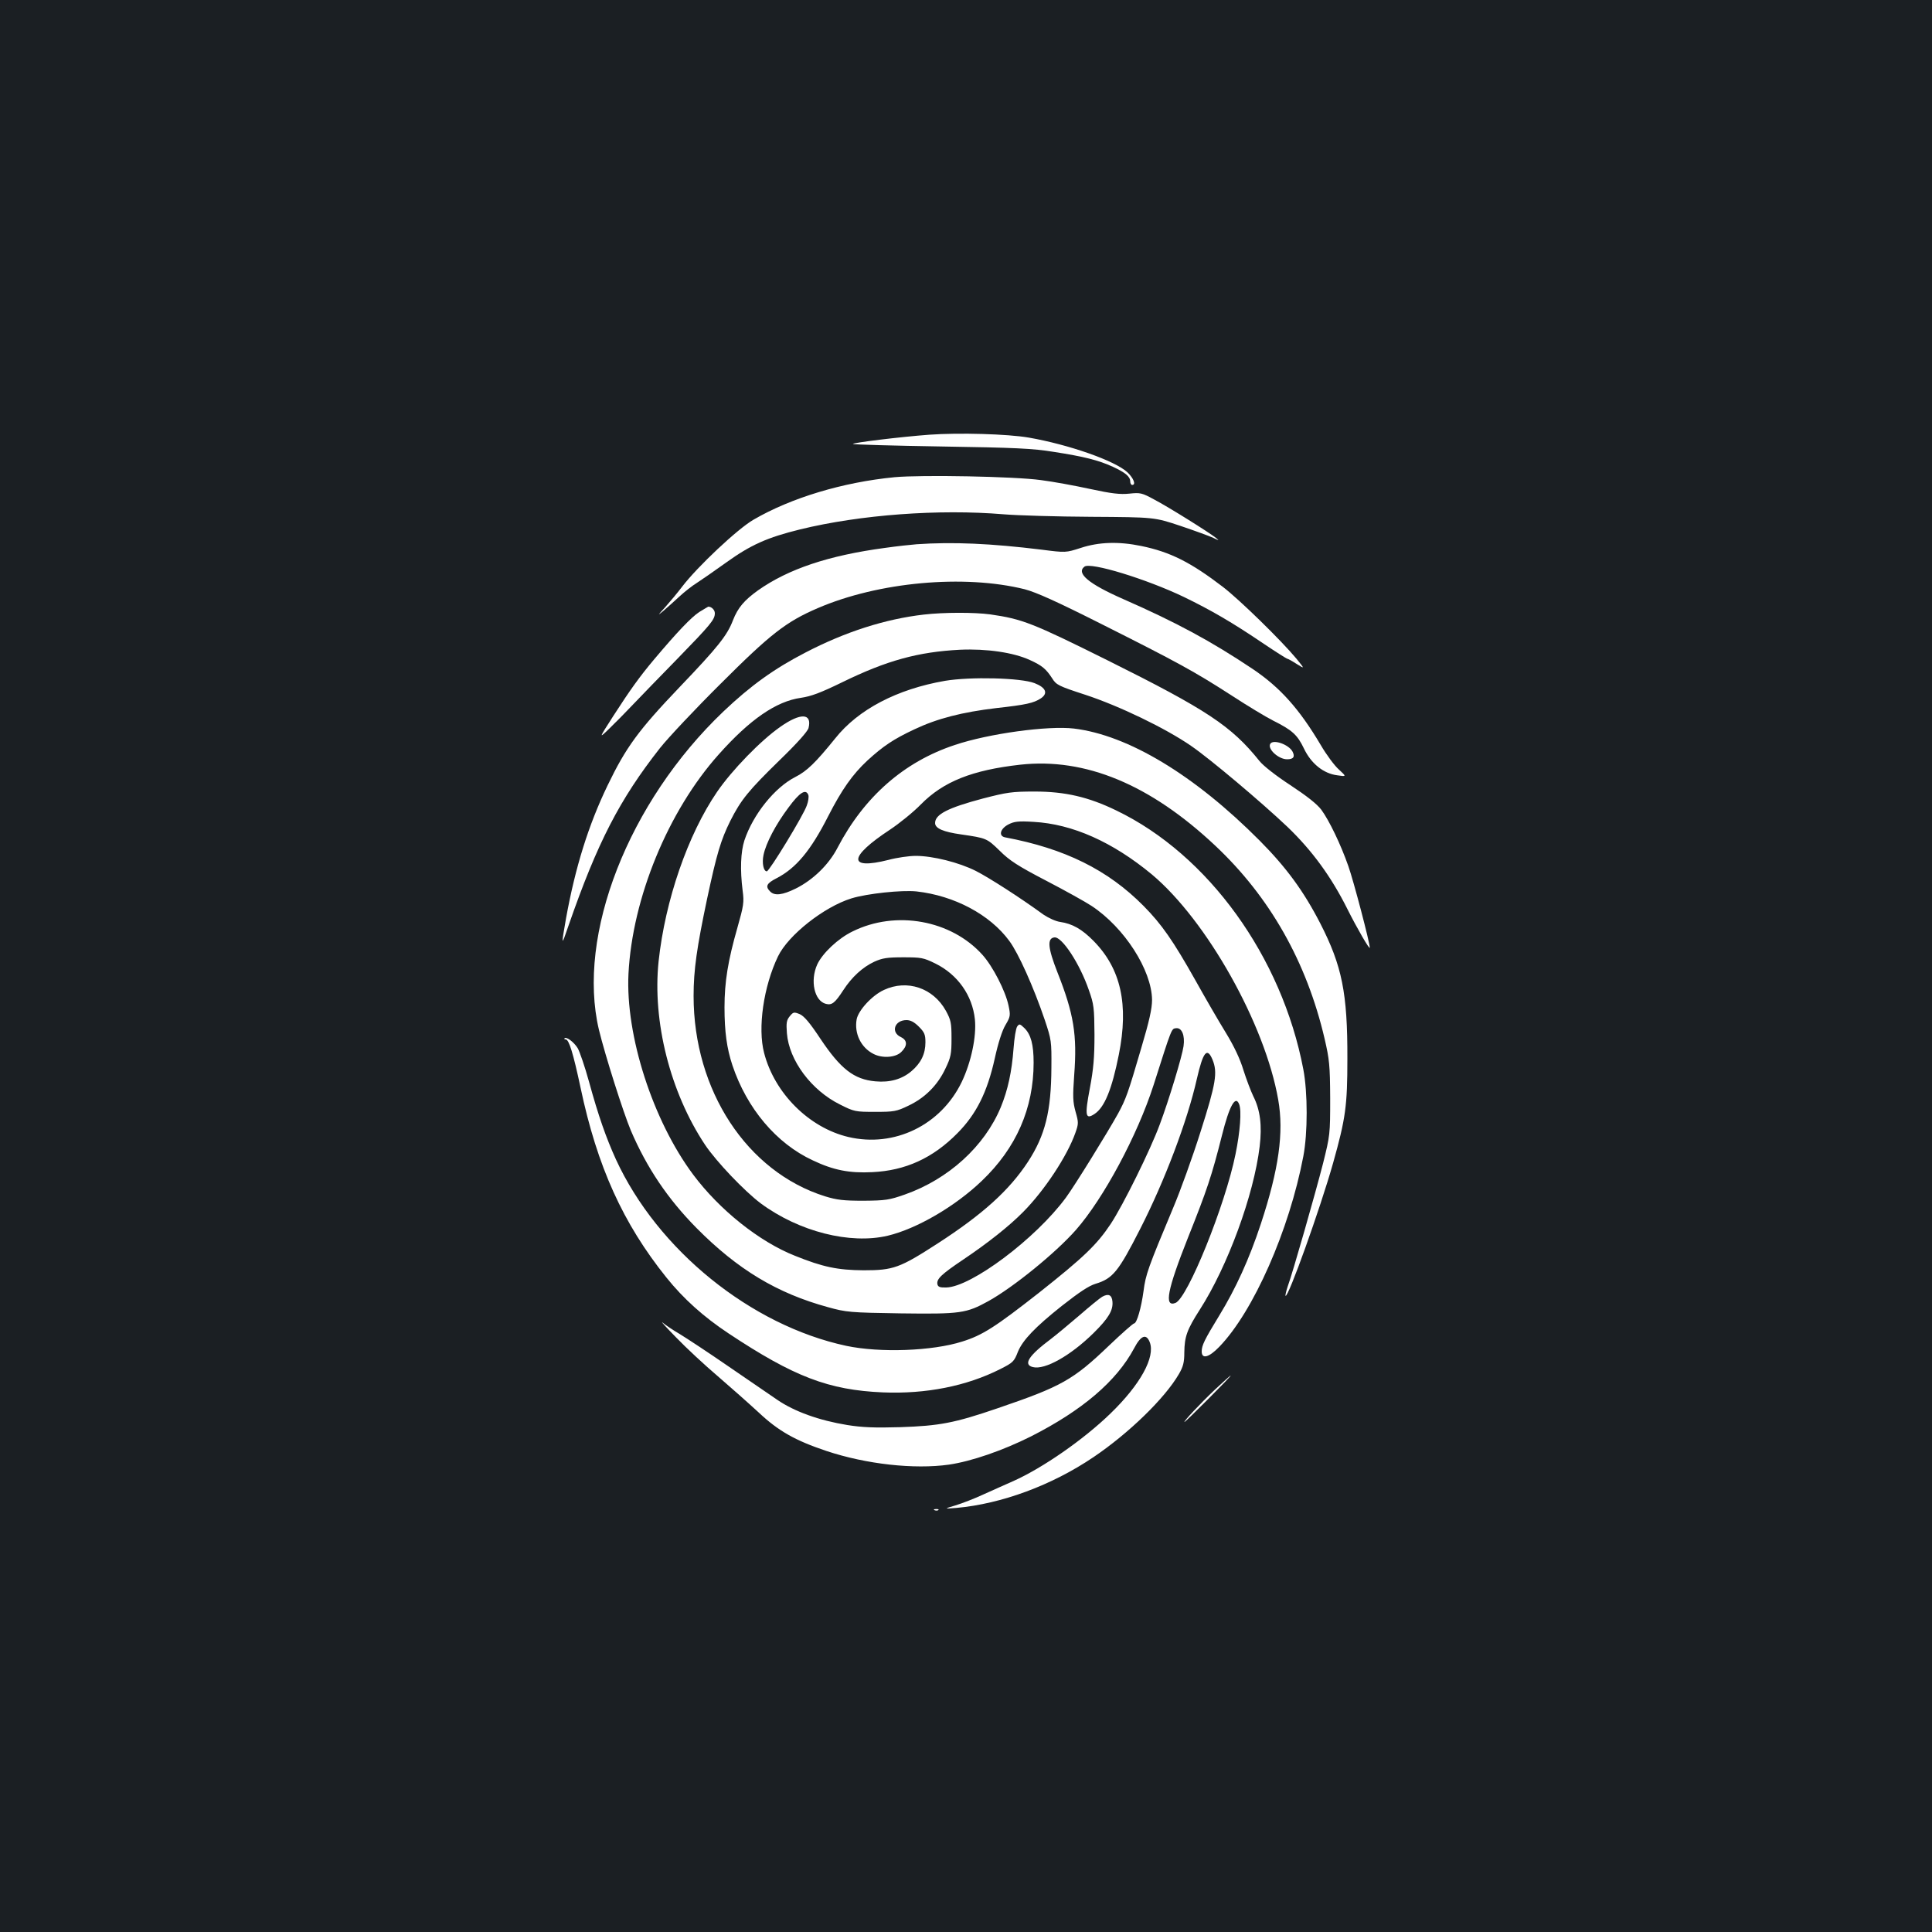 <?xml version="1.0" standalone="no"?>
<!DOCTYPE svg PUBLIC "-//W3C//DTD SVG 20010904//EN"
 "http://www.w3.org/TR/2001/REC-SVG-20010904/DTD/svg10.dtd">
<svg version="1.0" xmlns="http://www.w3.org/2000/svg"
 width="1000pt" height="1000pt" viewBox="0 0 1000 1000"
 preserveAspectRatio="xMidYMid meet">
<rect width="100%" height="100%" fill="#1b1f23"/>
<g transform="translate(0,1000) scale(0.1,-0.1)"
fill="#ffffff" stroke="none">
<path d="M4811 7750 c-150 -11 -403 -42 -396 -48 3 -3 209 -9 458 -13 382 -6
472 -10 582 -28 155 -24 231 -43 305 -77 65 -30 90 -51 90 -76 0 -10 5 -18 10
-18 21 0 8 34 -24 65 -64 60 -304 144 -511 180 -110 19 -361 26 -514 15z"/>
<path d="M4630 7530 c-268 -26 -536 -107 -730 -220 -83 -48 -290 -243 -368
-345 -25 -33 -66 -82 -91 -110 -36 -39 -39 -43 -11 -20 19 16 58 51 85 76 28
26 69 58 92 72 22 14 91 62 151 105 128 92 213 130 384 172 311 76 718 106
1053 78 72 -6 276 -12 455 -13 325 -2 325 -2 460 -47 74 -25 151 -53 170 -62
30 -15 32 -15 15 -1 -36 29 -249 162 -320 199 -64 35 -73 37 -129 31 -48 -5
-92 0 -203 24 -78 17 -192 38 -255 46 -135 19 -618 28 -758 15z"/>
<path d="M4745 7183 c-27 -2 -102 -10 -165 -19 -291 -39 -500 -109 -657 -220
-71 -51 -104 -90 -129 -154 -30 -79 -79 -140 -275 -345 -215 -225 -279 -313
-374 -510 -99 -205 -167 -423 -215 -687 -26 -147 -25 -150 13 -38 149 429 264
652 473 918 42 53 183 203 313 332 258 258 340 322 503 392 315 136 758 176
1072 98 60 -16 163 -62 401 -182 390 -196 478 -244 670 -368 83 -54 179 -112
215 -130 98 -49 125 -73 159 -144 37 -78 101 -130 173 -139 48 -7 48 -7 8 30
-22 19 -65 77 -94 127 -111 187 -210 298 -353 394 -214 143 -393 240 -671 362
-177 78 -243 133 -199 167 31 25 321 -64 515 -157 142 -69 249 -131 413 -242
64 -43 119 -78 123 -78 3 0 25 -12 48 -27 42 -26 42 -26 -2 28 -80 96 -293
304 -380 371 -166 127 -272 181 -423 212 -116 24 -219 21 -313 -10 -78 -25
-78 -25 -203 -9 -261 32 -459 41 -646 28z"/>
<path d="M3619 6832 c-41 -27 -113 -102 -235 -247 -73 -87 -122 -155 -209
-290 -77 -120 -77 -120 -20 -65 31 30 87 87 123 125 37 39 139 144 228 235
173 178 194 203 194 236 0 17 -17 34 -34 34 -1 0 -22 -13 -47 -28z"/>
<path d="M4782 6819 c-200 -23 -406 -89 -612 -196 -163 -84 -285 -172 -426
-306 -492 -469 -760 -1157 -644 -1647 32 -132 126 -428 165 -521 83 -194 192
-355 340 -505 213 -215 417 -338 681 -410 94 -26 113 -28 376 -32 310 -4 339
0 455 64 129 72 346 248 452 368 143 163 318 489 402 750 95 298 92 291 116
294 30 4 47 -37 39 -93 -7 -51 -76 -280 -123 -405 -48 -131 -190 -418 -254
-515 -72 -108 -140 -173 -371 -356 -226 -177 -292 -220 -398 -253 -154 -49
-425 -59 -600 -22 -494 106 -976 496 -1192 965 -51 112 -91 226 -139 401 -22
80 -49 158 -59 175 -20 32 -58 60 -68 51 -3 -3 0 -6 6 -6 17 0 39 -72 77 -250
86 -408 220 -703 444 -982 89 -111 193 -204 321 -289 339 -225 519 -294 800
-306 222 -9 432 32 608 121 65 33 71 38 91 90 25 60 89 127 226 236 93 73 140
104 175 115 90 27 119 63 232 285 126 247 244 558 293 776 32 140 53 166 81
99 27 -66 18 -122 -62 -373 -41 -130 -105 -307 -141 -392 -132 -315 -143 -347
-154 -432 -12 -88 -35 -168 -49 -168 -5 0 -63 -51 -129 -114 -187 -179 -246
-212 -577 -325 -225 -77 -301 -91 -504 -98 -135 -4 -198 -1 -274 11 -147 24
-274 70 -362 130 -41 28 -156 107 -257 176 -100 69 -211 142 -247 164 -36 21
-76 48 -90 60 -14 11 18 -24 70 -77 52 -54 149 -144 215 -200 65 -56 161 -141
212 -188 102 -96 189 -145 350 -199 207 -69 455 -96 634 -71 117 17 279 73
425 146 266 135 443 286 534 456 35 67 63 78 81 32 30 -77 -49 -220 -203 -369
-139 -135 -351 -282 -503 -350 -33 -14 -100 -45 -150 -67 -49 -23 -117 -49
-150 -59 -60 -18 -60 -18 5 -13 234 21 494 117 710 263 182 123 369 304 442
430 22 38 28 60 28 112 1 82 14 118 80 221 144 224 280 594 310 845 13 108 3
189 -33 260 -13 27 -36 88 -51 135 -17 57 -48 123 -92 195 -37 60 -107 181
-156 269 -116 206 -175 291 -269 386 -185 187 -408 297 -717 355 -35 7 -25 45
18 67 29 15 51 18 130 13 201 -11 409 -104 612 -272 284 -238 586 -775 654
-1166 30 -170 3 -361 -90 -643 -60 -182 -130 -335 -215 -474 -77 -126 -91
-155 -91 -186 0 -41 37 -32 91 24 177 183 362 603 435 986 23 120 23 330 0
450 -111 583 -492 1111 -968 1340 -144 70 -265 98 -423 98 -118 0 -143 -4
-267 -36 -181 -48 -248 -82 -248 -127 0 -28 43 -46 135 -59 131 -19 133 -20
199 -84 51 -51 94 -79 242 -156 98 -51 204 -110 234 -130 170 -112 311 -332
313 -486 0 -45 -14 -109 -56 -250 -69 -236 -79 -263 -120 -339 -55 -99 -225
-374 -270 -435 -157 -213 -490 -462 -619 -465 -33 -1 -43 3 -46 17 -5 27 20
51 133 127 128 86 239 174 311 247 111 112 228 290 270 409 17 48 17 54 1 110
-14 51 -15 78 -7 189 16 209 -2 318 -87 533 -49 125 -54 175 -16 180 39 6 132
-136 179 -273 26 -73 28 -92 29 -230 0 -118 -5 -177 -24 -278 -27 -142 -23
-164 24 -133 52 34 90 127 126 307 52 260 11 445 -131 589 -60 61 -110 89
-172 98 -23 3 -60 20 -87 38 -122 89 -283 192 -350 226 -87 44 -223 78 -311
78 -34 0 -98 -9 -142 -21 -211 -53 -207 15 9 157 48 32 120 90 159 130 117
119 266 178 515 206 336 37 672 -102 1009 -419 282 -265 473 -601 566 -999 25
-108 28 -137 29 -309 0 -187 -1 -192 -37 -337 -40 -156 -156 -563 -183 -637
-8 -24 -13 -46 -11 -48 13 -13 179 450 246 687 65 231 74 297 74 540 1 341
-28 481 -140 700 -87 169 -177 291 -314 429 -338 340 -681 546 -961 580 -134
16 -442 -26 -617 -85 -263 -87 -469 -268 -607 -532 -45 -87 -126 -166 -216
-211 -69 -34 -110 -39 -133 -15 -26 26 -18 42 33 68 101 52 177 143 267 320
71 139 126 217 203 289 82 75 135 111 244 162 118 56 247 89 424 110 154 17
193 26 230 50 39 26 27 56 -32 79 -72 28 -333 34 -464 12 -248 -43 -449 -148
-568 -298 -102 -126 -146 -169 -207 -200 -106 -54 -218 -193 -263 -328 -19
-59 -23 -151 -9 -261 8 -59 5 -77 -27 -190 -49 -171 -67 -281 -67 -413 0 -126
12 -213 41 -300 75 -224 228 -405 416 -492 107 -51 190 -67 308 -61 171 8 313
72 441 202 97 98 154 211 193 387 17 78 38 144 55 172 26 44 27 50 16 102 -16
75 -81 202 -135 262 -162 180 -448 232 -672 121 -75 -36 -156 -113 -183 -171
-38 -84 -15 -189 45 -204 31 -8 47 5 90 71 44 68 100 119 160 147 42 19 67 23
150 23 93 0 105 -2 166 -32 116 -57 192 -165 205 -289 9 -88 -19 -221 -68
-324 -108 -224 -349 -341 -587 -285 -203 48 -382 226 -436 435 -34 129 -3 344
72 500 53 110 238 256 380 300 81 25 261 44 337 36 196 -22 380 -120 480 -256
47 -63 126 -239 184 -410 34 -102 35 -109 34 -245 -1 -227 -32 -351 -121 -488
-97 -148 -234 -272 -469 -424 -195 -126 -228 -138 -382 -138 -135 1 -211 17
-355 75 -185 73 -391 238 -527 420 -209 280 -351 720 -335 1040 20 392 205
842 467 1135 162 182 298 275 425 293 54 8 102 26 215 81 229 112 392 157 610
168 136 6 275 -14 360 -53 64 -29 84 -46 116 -95 21 -34 33 -40 171 -85 174
-57 416 -173 550 -266 96 -66 361 -289 497 -418 127 -122 226 -257 310 -425
49 -98 116 -214 116 -200 0 26 -84 346 -111 422 -40 114 -99 236 -140 292 -23
30 -75 71 -160 127 -75 49 -140 100 -160 125 -145 181 -272 265 -784 520 -392
195 -443 215 -610 239 -82 11 -239 11 -343 -1z m-598 -934 c3 -9 0 -33 -8 -54
-16 -49 -194 -341 -207 -341 -17 0 -26 43 -17 85 13 62 63 157 129 245 58 79
90 99 103 65z m2230 -1601 c13 -33 5 -141 -19 -258 -53 -263 -248 -746 -311
-770 -60 -23 -42 68 65 338 99 248 123 320 176 530 38 152 70 210 89 160z"/>
<path d="M4039 6238 c-102 -71 -251 -225 -327 -336 -152 -222 -269 -562 -303
-877 -33 -312 60 -679 240 -950 59 -88 204 -240 289 -304 198 -146 462 -213
657 -167 150 36 348 151 487 284 178 170 268 375 268 612 0 93 -14 145 -47
178 -24 23 -27 24 -38 9 -7 -10 -15 -61 -19 -115 -9 -119 -29 -213 -66 -303
-84 -202 -270 -372 -497 -452 -80 -28 -99 -31 -213 -32 -104 0 -138 4 -200 23
-404 127 -680 548 -680 1037 0 135 17 252 70 503 50 234 71 304 120 403 55
109 94 157 255 314 91 88 146 150 150 167 19 77 -41 80 -146 6z"/>
<path d="M6575 6150 c-16 -26 42 -80 87 -80 33 0 42 13 28 40 -20 37 -100 65
-115 40z"/>
<path d="M4575 4876 c-61 -28 -132 -105 -141 -152 -13 -73 22 -146 87 -179 46
-24 115 -19 144 10 33 32 32 61 -2 77 -54 25 -33 88 29 88 21 0 40 -10 64 -34
29 -29 34 -41 34 -81 0 -60 -23 -107 -72 -149 -49 -42 -112 -60 -187 -53 -111
10 -180 64 -285 221 -55 83 -84 117 -107 127 -30 12 -33 11 -52 -12 -16 -20
-18 -34 -14 -87 11 -141 127 -296 275 -369 73 -37 80 -38 181 -38 98 0 111 2
173 32 85 40 151 106 191 191 29 60 32 77 32 157 0 81 -3 95 -29 143 -66 119
-201 164 -321 108z"/>
<path d="M5705 3288 c-11 -6 -65 -50 -120 -98 -55 -47 -120 -101 -145 -120
-115 -86 -146 -133 -94 -146 62 -16 195 59 314 176 78 77 102 118 98 163 -3
35 -21 43 -53 25z"/>
<path d="M6288 2807 c-73 -69 -165 -167 -157 -167 3 0 58 54 124 120 66 66
118 120 115 120 -3 0 -39 -33 -82 -73z"/>
<path d="M4838 2183 c7 -3 16 -2 19 1 4 3 -2 6 -13 5 -11 0 -14 -3 -6 -6z"/>
</g>
</svg>
